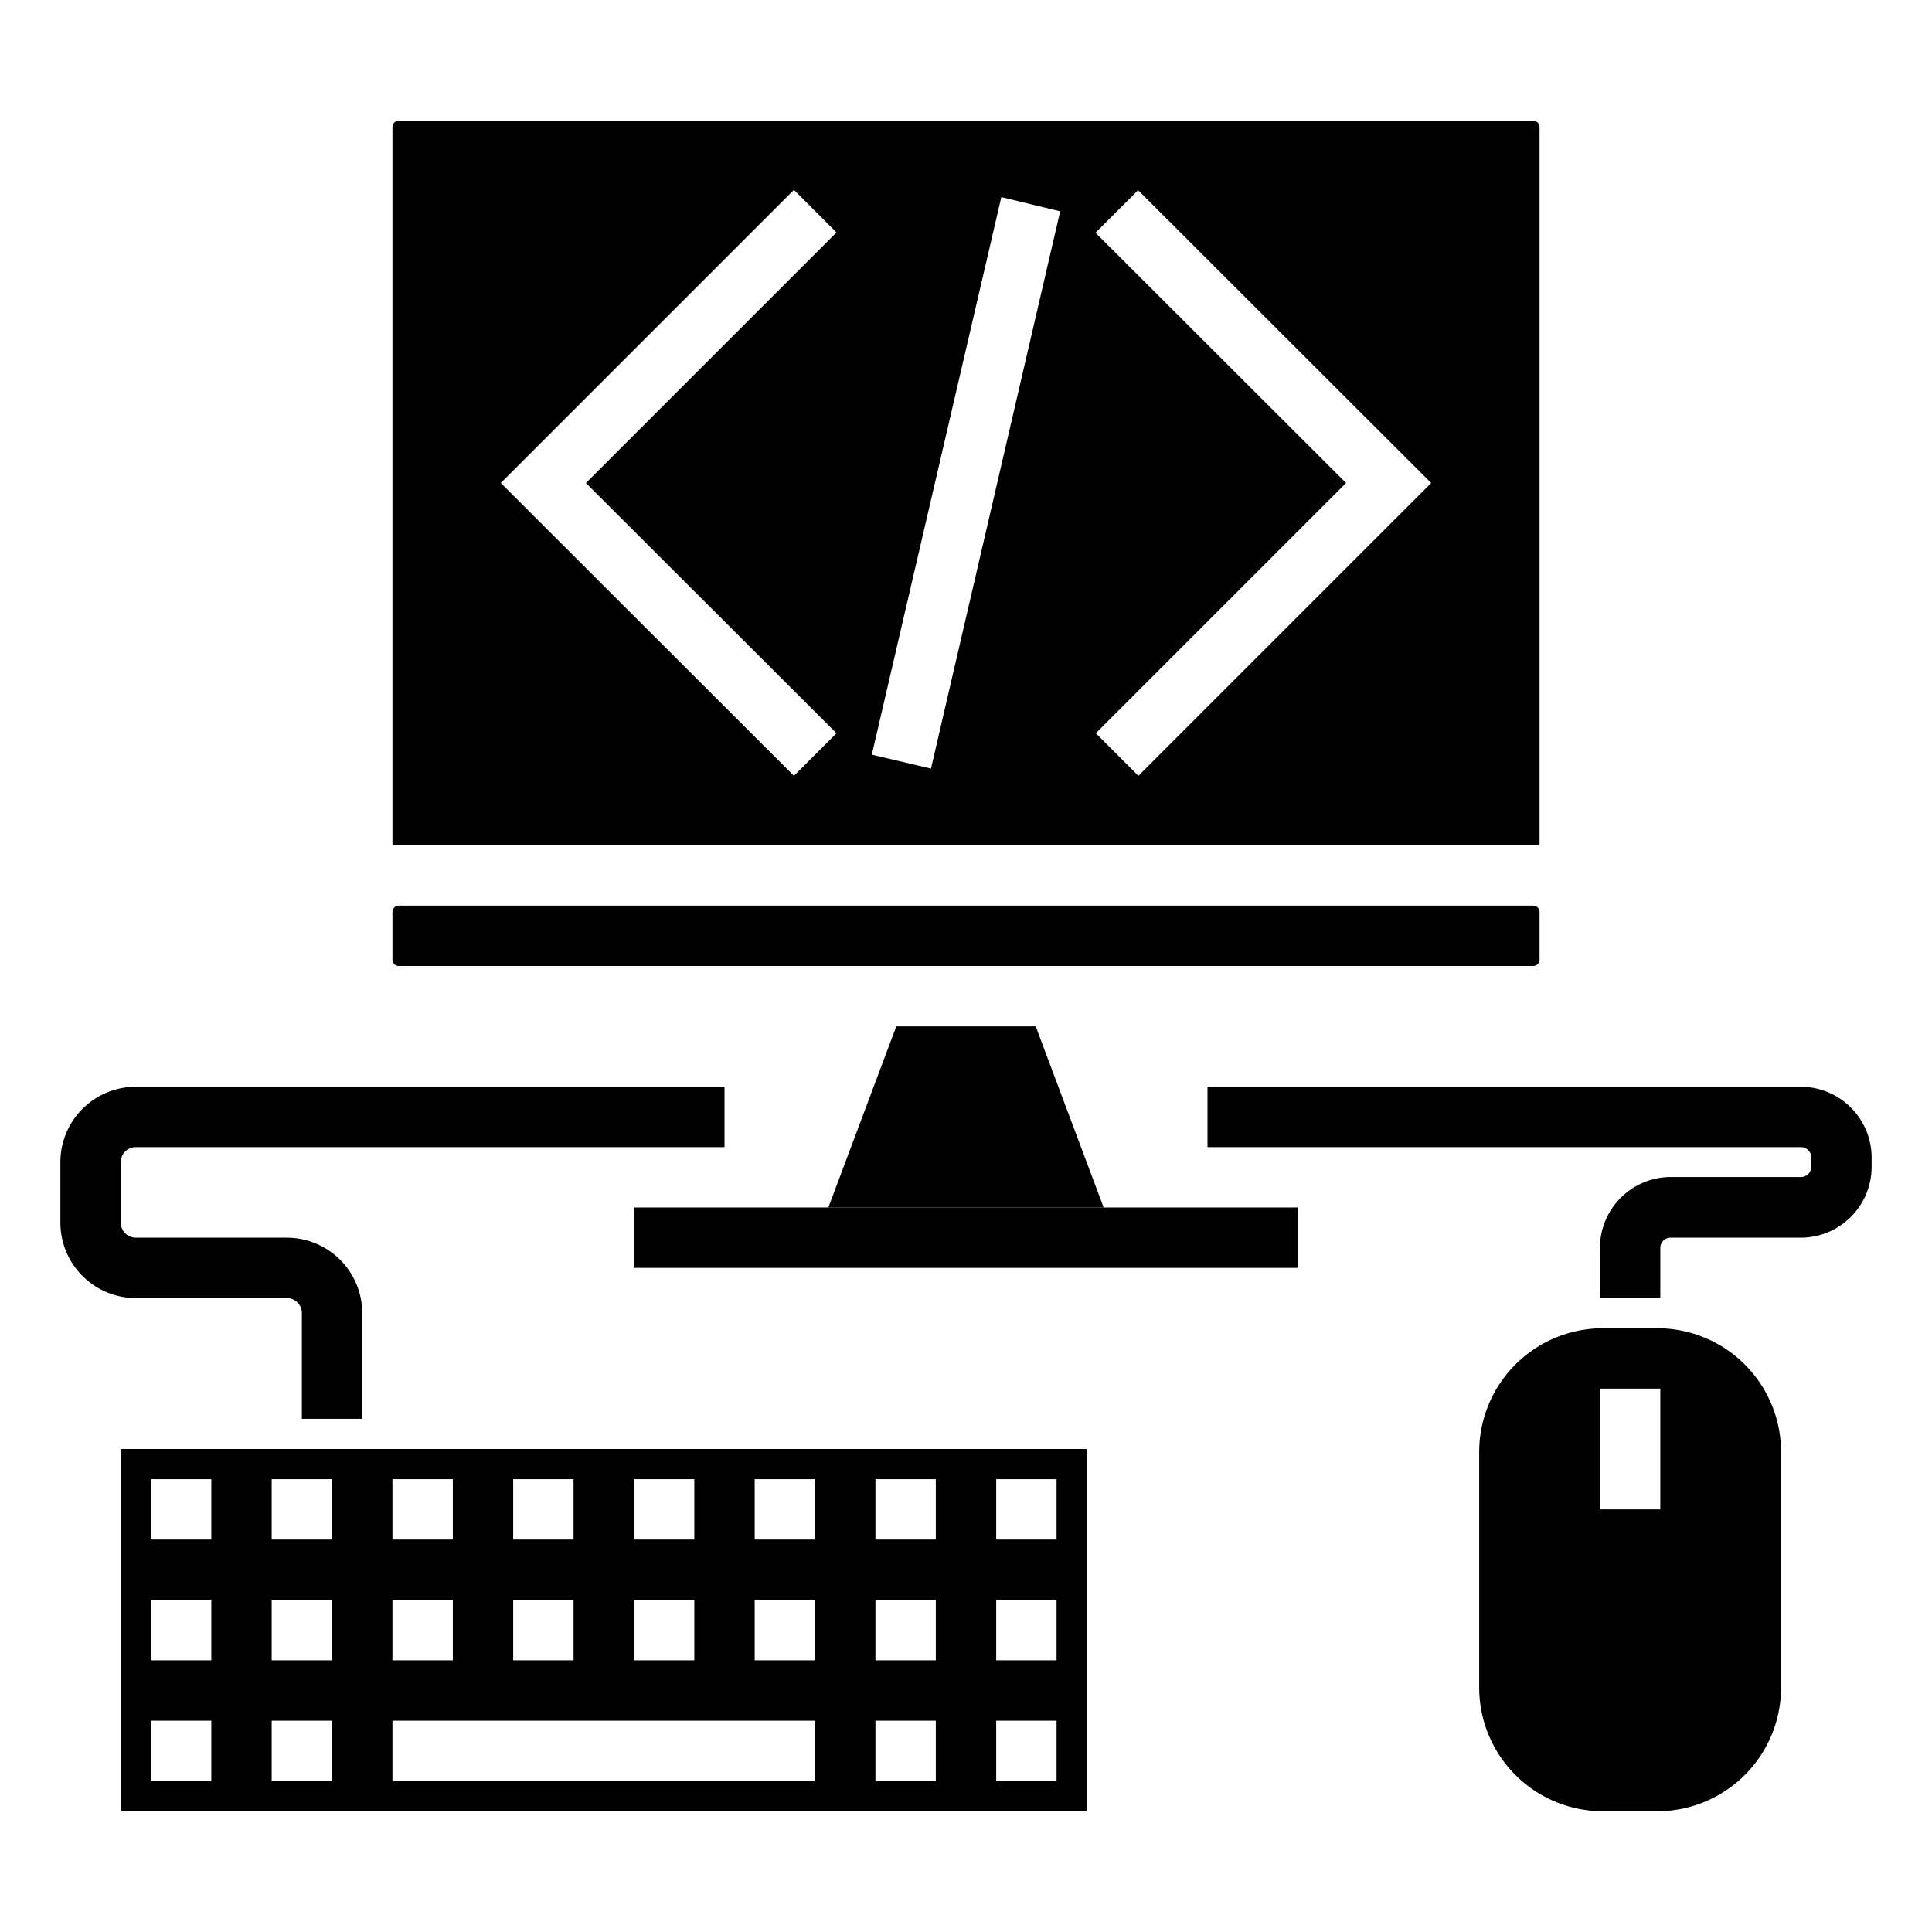 <svg height='100px' width='100px'  fill="#000000" xmlns="http://www.w3.org/2000/svg" viewBox="0 0 64 64" x="0px" y="0px"><title>coding, program, coder, optimization, code, </title><g><path d="M4,48V60H36V48Zm17,1h2v2H21Zm0,4h2v2H21Zm-4-4h2v2H17Zm0,4h2v2H17Zm-4-4h2v2H13Zm0,4h2v2H13ZM7,59H5V57H7Zm0-4H5V53H7Zm0-4H5V49H7Zm4,8H9V57h2Zm0-4H9V53h2Zm0-4H9V49h2Zm16,8H13V57H27Zm0-4H25V53h2Zm0-4H25V49h2Zm4,8H29V57h2Zm0-4H29V53h2Zm0-4H29V49h2Zm4,8H33V57h2Zm0-4H33V53h2Zm0-4H33V49h2Z"></path><path d="M54.91,44H53.09A4.1,4.1,0,0,0,49,48.09v7.81A4.1,4.1,0,0,0,53.09,60h1.81A4.1,4.1,0,0,0,59,55.91V48.09A4.1,4.1,0,0,0,54.91,44ZM55,50H53V46h2Z"></path><rect x="21" y="40" width="22" height="2"></rect><path d="M9.5,41h-5a.5.5,0,0,1-.5-.5v-2a.5.5,0,0,1,.5-.5H24V36H4.5A2.5,2.5,0,0,0,2,38.5v2A2.5,2.5,0,0,0,4.5,43h5a.5.5,0,0,1,.5.5V47h2V43.5A2.5,2.5,0,0,0,9.5,41Z"></path><path d="M59.66,36H40v2H59.66a.34.34,0,0,1,.34.34v.31a.34.34,0,0,1-.34.34H55.34A2.35,2.35,0,0,0,53,41.34V43h2V41.34a.34.34,0,0,1,.34-.34h4.31A2.35,2.35,0,0,0,62,38.66v-.31A2.35,2.35,0,0,0,59.66,36Z"></path><path d="M50.79,4H13.21a.21.21,0,0,0-.21.21V28l.21,0H50.79L51,28V4.21A.21.21,0,0,0,50.79,4ZM27.71,24.29l-1.41,1.41L16.59,16l9.71-9.71,1.41,1.41L19.41,16Zm3.13,1.17L28.88,25,33.17,6.53,35.12,7Zm6.87.24-1.41-1.41L44.59,16,36.29,7.71l1.41-1.41L47.41,16Z"></path><polygon points="29.69 34 27.44 40 36.56 40 34.31 34 29.69 34"></polygon><path d="M50.79,30H13.21a.21.21,0,0,0-.21.21v1.58a.21.21,0,0,0,.21.21H50.79a.21.21,0,0,0,.21-.21V30.21A.21.21,0,0,0,50.79,30Z"></path></g></svg>